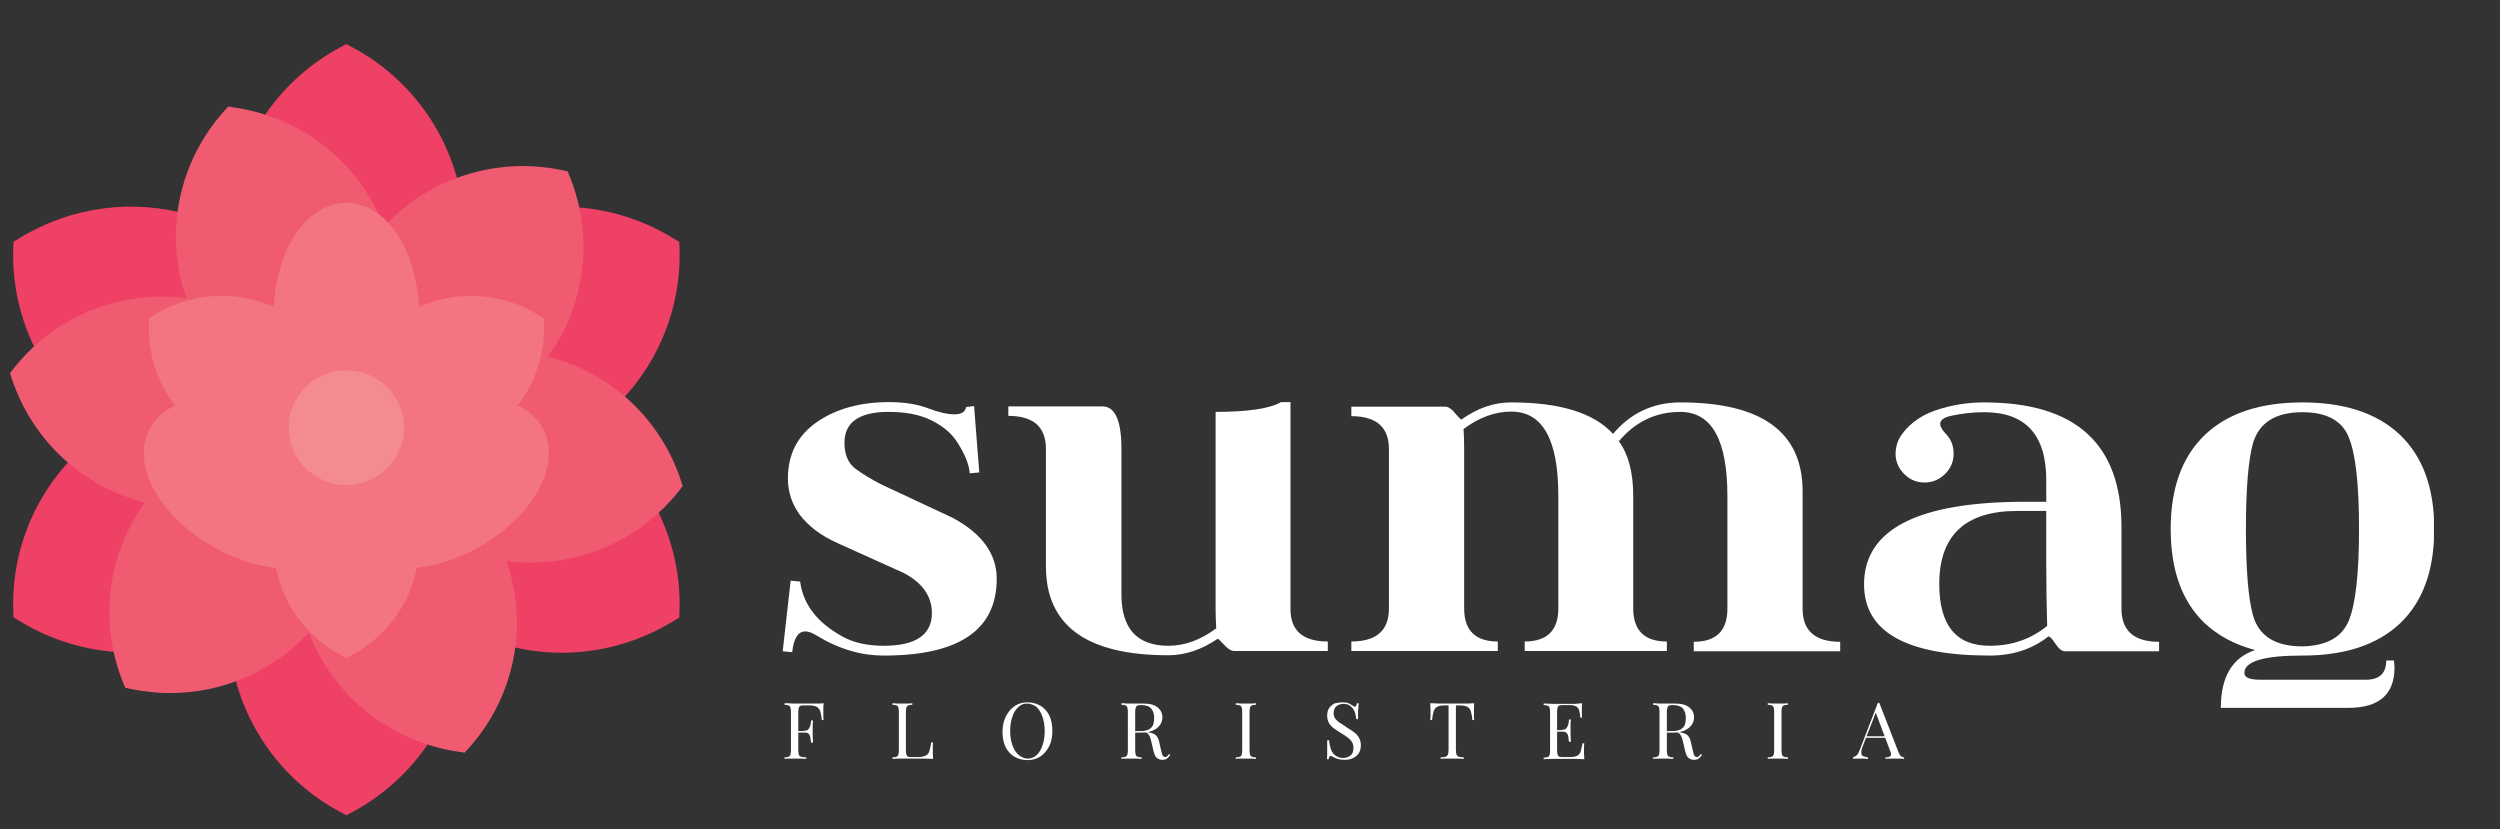 <?xml version="1.0" encoding="utf-8"?>
<!-- Generator: Adobe Illustrator 25.2.1, SVG Export Plug-In . SVG Version: 6.00 Build 0)  -->
<svg version="1.1" id="Layer_1" xmlns="http://www.w3.org/2000/svg" xmlns:xlink="http://www.w3.org/1999/xlink" x="0px" y="0px"
	 viewBox="0 0 595.3 197.5" style="enable-background:new 0 0 595.3 197.5;" xml:space="preserve">
<rect x="0" y="0" width="595.3" height="197.5" fill="#333333" stroke="none"/>
<style type="text/css">
	.st0{fill:#EF4065;}
	.st1{fill:#F05B71;}
	.st2{fill:#F27581;stroke:#F27581;stroke-width:20;stroke-miterlimit:10;}
	.st3{fill:#F48B91;}
	.st4{fill:#FFFFFF;}
</style>
<symbol  id="New_Symbol_3" viewBox="-273 -314.5 546.1 629">
	<g>
		<polygon class="st0" points="-253.8,149 -193.8,167 -112.8,167 -82.8,167 -48.8,260 0.2,299 65.2,238 96.2,149 176.7,175.1 
			260.2,149 251.2,99 206.2,16 255.2,-104 260.2,-149 202.2,-169 86.2,-156 38.2,-274 0.2,-305 -55.8,-255 -87.8,-171 -207.8,-169 
			-258.8,-149 -249.8,-86 -193.8,0 -248.8,80 		"/>
		<g>
			<g>
				<path class="st0" d="M-265.1,156.3l-5.1-3.1l-0.2-5.9c-0.9-32.5,7.3-63.9,23-91c1.8,3.8,4.3,7.1,7.5,10.1
					c2.5,2.7,5.3,4.9,8.5,6.6c-10.7,20.6-16.7,43.7-16.9,67.6c37.1,20.9,80.9,24.8,120.6,11.8c-0.5,7.5-0.1,15.1,1.6,22.5
					C-172.5,188.5-222.9,182.3-265.1,156.3z"/>
				<path class="st0" d="M-248.4-140.6c0.5,44.9,20.9,86.7,55.2,114.6c-3.7,1.5-7.4,3.1-11.1,4.9c-3.4,1.7-6.4,4-9.1,6.8
					c-37.2-33.4-58.4-81.7-57-132.9l0.2-5.9l5.1-3.1c27.7-17,59-25.6,90.2-25.6c-4.4,6.4-7.2,14.1-7.9,22.2
					C-205.5-158.5-227.9-152.1-248.4-140.6z"/>
				<path class="st0" d="M51.9-238C39.3-258.8,21.6-276.6,0-289.4c-39,23.1-65.1,62.3-71.9,106.4c-3.2-0.9-6.4-1.3-9.6-1.2
					c-3.4-2.6-7.3-4.7-11.4-6.3c9.1-51.1,41-96,87.7-121.3l5.2-2.8l5.2,2.8c30.1,16.3,54,40.7,69.7,69.7c-1.5-0.2-3-0.3-4.5-0.3
					C63.7-242.3,57.4-240.7,51.9-238z"/>
				<path class="st0" d="M5.2,311.7L0,314.5l-5.2-2.8c-27.6-14.9-50-36.7-65.6-62.5c1.2-0.2,2.4-0.5,3.5-0.8
					c6.2-1.7,11.7-4.8,16.4-8.9c12.5,20.2,29.9,37.4,51,49.9c37.2-22,62.7-58.7,70.9-100.4c4.8,1.6,9.9,2.5,14.9,2.7
					c2.3,0.1,4.7-0.1,7.1-0.5C83.5,242,51.7,286.6,5.2,311.7z"/>
				<path class="st0" d="M248.4,140.6c-0.5-42.7-19-82.6-50.2-110.4c6.9-3.1,12.8-8,17.2-14.1c35.9,33.3,56.4,80.8,55,131.1
					l-0.2,5.9l-5.1,3.1c-28.6,17.6-60.9,26.1-93.2,25.6c5.2-6.2,8.8-13.8,10.3-22.2C205.1,158.6,227.8,152.2,248.4,140.6z"/>
				<path class="st0" d="M240.6-72.5c-2-2-4.3-3.8-6.7-5.4c9.2-19.3,14.3-40.7,14.5-62.7c-22.9-12.9-48.2-19.3-73.7-19.3
					c-16.9,0-33.9,2.9-50.1,8.6c0-1-0.1-1.9-0.2-2.9c0.2-1.8,0.3-3.6,0.2-5.5v-0.8c0-4.6-0.7-9.1-2.1-13.3c17-5.4,34.6-8.2,52.2-8.2
					c31.3,0,62.6,8.6,90.4,25.6l5.1,3.1l0.2,5.9c0.9,31.1-6.6,61.2-21,87.5C247.1-64.6,244-69.1,240.6-72.5z"/>
			</g>
		</g>
		<path class="st1" d="M271.3-40.8C254.7,9.1,214.1,46.7,163.7,59.6c30.3,42.3,37.3,97.2,17.9,146.1l-2,5l-5.3,1.1
			c-53,10.9-107.4-6.8-143.8-46.2c-19.8,51.8-66,88.9-121.1,97.1l-5.3,0.8l-3.6-4c-37-41.6-48.5-99.7-30.4-152.2
			c-53.2,6.8-106.3-14.6-139.8-57L-273,46l1.7-5.1c16.6-49.9,57.3-87.5,107.7-100.4c-30.3-42.3-37.3-97.2-17.9-146.1l2-5l5.3-1.1
			c10.4-2.1,20.8-3.2,31.1-3.2c42.5,0,83.4,17.6,112.7,49.3c19.8-51.8,66-88.9,121.1-97.1l5.3-0.8l3.6,4
			c37,41.6,48.5,99.7,30.4,152.2c6.5-0.8,13-1.2,19.5-1.2c46.4,0,90.9,21.1,120.3,58.3L273-46L271.3-40.8z"/>
		<g>
			<ellipse class="st2" cx="0" cy="92.8" rx="49.1" ry="82.2"/>
			<path class="st2" d="M13.1,0c26.6,14.1,59.4,15.1,87.7,0c1,0.5,1.9,1,2.9,1.6c30.8,17.8,47.6,50.4,46.7,83.6
				c-28.3,17.4-65,19.2-95.7,1.4c-2.1-1.2-4.1-2.5-6.1-3.8C45.5,55,30.4,30.9,8.5,15.8C8,11.6,7.8,7.3,7.9,3
				C9.6,1.9,11.4,0.9,13.1,0z"/>
			<ellipse transform="matrix(0.5 -0.866 0.866 0.5 77.738 46.494)" class="st2" cx="79.1" cy="-44.1" rx="49.1" ry="82.2"/>
			<path class="st2" d="M48.5-82.7C25.4-66.9,11.4-42.1,8.5-15.8C5.7-14,2.9-12.2,0-10.6c-2.9-1.6-5.7-3.3-8.5-5.2
				c-2.9-26.3-16.9-51.1-40.1-66.9c-0.4-3.3-0.5-6.7-0.5-10.1c0-35.5,19.8-66.4,49.1-82.2c29.2,15.8,49.1,46.7,49.1,82.2
				C49.1-89.4,48.9-86.1,48.5-82.7z"/>
			<path class="st2" d="M-103.7,1.6c0.9-0.5,1.9-1.1,2.9-1.6c28.3,15.1,61.1,14.1,87.7,0c1.8,0.9,3.5,1.9,5.2,3
				c0.1,4.3-0.1,8.6-0.5,12.9c-21.9,15-37.1,39.1-40.1,66.9c-2,1.3-4,2.6-6.1,3.8c-30.8,17.8-67.5,16-95.7-1.4
				C-151.3,52-134.4,19.4-103.7,1.6z"/>
			<ellipse transform="matrix(0.866 -0.5 0.5 0.866 11.436 -45.472)" class="st2" cx="-79.1" cy="-44.1" rx="82.2" ry="49.1"/>
			<circle class="st3" cx="0" cy="1.6" r="46.8"/>
		</g>
	</g>
</symbol>
<symbol  id="New_Symbol_5" viewBox="-396.5 -126.1 792.9 252.2">
	
		<use xlink:href="#New_Symbol_3"  width="546.1" height="629" x="-273" y="-314.5" transform="matrix(0.403 0 0 0.401 -286.417 0)" style="overflow:visible;"/>
	<g>
		<path class="st4" d="M-81.1,7.7l1.7-21.7l-3.1-0.3c-0.3,3.2-1.8,6.8-4.6,10.9c-1.8,2.6-4.6,4.8-8.3,6.6c-3.8,1.8-8.3,2.6-13.7,2.6
			c-9.6,0-14.4-3.4-14.4-10.1c0-3.8,1.2-6.7,3.6-8.5c2.2-1.6,5-3.4,8.6-5.2l23.1-10.8c9.6-5.1,14.5-11.8,14.5-20
			c0-16.7-12.3-25.1-36.9-25.1c-3.7,0-7.3,0.5-10.7,1.5c-4.1,1.2-7.8,2.9-11.2,5c-1.5,0.9-2.7,1.4-3.8,1.4c-2.4,0-3.8-2.3-4.3-6.8
			l-3.1,0.3l2.6,23.1l3.1-0.3c1-7.5,5.6-13.4,13.7-17.9c3.7-2.1,8.3-3.1,13.7-3.1c10.4,0,15.7,3.6,15.7,10.7c0,5.5-3.1,9.9-9.2,13.1
			l-21.7,9.8c-5.4,2.4-9.4,5.5-12.2,9.1c-2.6,3.5-4,7.5-4,12c0,8,3.2,14.1,9.5,18.5c6.3,4.3,14.1,6.5,23.6,6.5c5,0,9.3-0.7,12.7-2
			c3.4-1.3,6.3-2,8.7-2c2.3,0,3.5,0.8,3.8,2.4L-81.1,7.7z"/>
		<path class="st4" d="M34.6-69.3v-3.1H3.9c-0.9,0-2,0.7-3.2,2c-1.2,1.3-1.9,2-2.1,2c-5.3-3.6-10.7-5.4-16.2-5.4
			c-26.7,0-40,9.7-40,29.1v38.4c0,7.2-4.1,10.8-12.3,10.8v3.1h30.8c4.1,0,6.2-4.6,6.2-13.9v-47.6c0-11.2,5.1-16.8,15.4-16.8
			c5.3,0,10.5,1.9,15.6,5.7c-0.1,1.8-0.2,4-0.2,6.5V5.8C8.5,5.8,15.7,6.9,19.3,9l3.1,0v-67.5C22.3-65.7,26.4-69.3,34.6-69.3z"/>
		<path class="st4" d="M54.6-6.4c0,7.2-4.1,10.8-12.3,10.8v3.1h30.8c0.9,0,2-0.7,3.1-2.1c1.2-1.4,1.9-2.1,2.1-2.1
			C83.6,7.1,89,8.9,94.6,8.9c15.9,0,27-3.4,33.3-10.3c5.7,6.8,13.1,10.3,22,10.3c26.7,0,40-9.7,40-29.1v-38.4
			c0-7.2,4.1-10.8,12.3-10.8v-3.1h-47.9v3.1c7.3,0,11,3.6,11,10.8v36.9c0,18.3-5.1,27.5-15.4,27.5c-8,0-14.7-3.2-20.1-9.6
			c3.1-4.2,4.7-10.2,4.7-17.9v-36.8c0-7.2,3.7-10.8,11-10.8v-3.1H99v3.1c7.3,0,11,3.6,11,10.8v36.9c0,18.3-5.1,27.5-15.4,27.5
			c-5.3,0-10.5-1.9-15.6-5.7c0.1-1.3,0.2-3.4,0.2-6.5v-52.2c0-7.2,3.7-10.8,11-10.8v-3.1H42.3v3.1c8.2,0,12.3,3.6,12.3,10.8V-6.4z"
			/>
		<path class="st4" d="M222.4-1.5c2.9,4,7.3,6.9,13.2,8.5c4.5,1.3,9,1.9,13.7,1.9c30,0,44.9-13.6,44.9-40.8v-26.7
			c0-7.2,4.1-10.8,12.3-10.8v-3.1h-30.8c-1,0-2.1,0.9-3.2,2.6c-1.1,1.7-1.9,2.4-2.3,2.2c-5.2-4.1-11.5-6.2-19.1-6.2
			c-27.4,0-41.1,7.8-41.1,23.3c0,18,17.6,27,52.7,27h6.9v7.1c0,14.8-6.8,22.2-20.3,22.2c-3.7,0-7.3-0.4-10.9-1.2
			c-2.3-0.5-3.5-1.4-3.5-2.6c0-0.8,0.5-1.8,1.6-3c1.8-1.8,2.8-4,2.8-6.7c0-2.6-0.9-4.8-2.8-6.7c-1.8-1.8-4.1-2.8-6.7-2.8
			s-4.8,0.9-6.7,2.8c-1.8,1.8-2.8,4.1-2.8,6.7C220.4-5.4,221-3.4,222.4-1.5z M260.1-26.6c-17,0-25.5-8-25.5-23.9
			c0-13.5,5.5-20.2,16.5-20.2c7.3,0,13.5,2.2,18.8,6.5c-0.2,6.4-0.3,13-0.3,20v17.6H260.1z"/>
		<path class="st4" d="M321.4-63.3c-7.4,7.1-11.1,17.3-11.1,30.8c0,13.4,3.7,23.6,11.2,30.8c7.5,7.1,18.1,10.6,31.9,10.6
			c13.7,0,24.4-3.5,31.9-10.6c7.5-7.2,11.2-17.4,11.2-30.8c0-13.5-3.7-23.7-11.1-30.8c-7.5-7.1-18.1-10.6-32-10.6
			c-12.7,0-19-1.9-19-5.7c0-1.5,1.7-2.2,5.2-2.2l34.6,0c4.4,0,6.6,2.1,6.6,6.3h2.5c0.1-0.7,0.2-1.5,0.2-2.3c0-8.8-5-13.2-15.1-13.2
			h-41.7c0,10.1,3.7,16.4,11.2,18.9C331.2-70.3,325.8-67.4,321.4-63.3z M368.5-62.6c2.3,5.5,3.4,15.6,3.4,30.1
			c0,14.6-1.1,24.6-3.4,30.1c-2.2,5.4-7.3,8.1-15.1,8.1c-8.8,0-14.2-3.4-16.2-10.2c-1.5-5.4-2.3-14.8-2.3-28.1s0.8-22.7,2.3-28.1
			c1.9-6.8,7.3-10.2,16.2-10.2C361.2-70.7,366.2-68,368.5-62.6z"/>
	</g>
	<g>
		<path class="st4" d="M-130.3-89.5c-0.1-0.7-0.1-1.3-0.1-1.9c0-0.6,0-1.1,0-1.4c0-0.4,0-0.8,0-1.2c0-0.4,0-0.7,0.1-1h-0.6
			c-0.1,1.2-0.3,2.1-0.5,2.8c-0.2,0.7-0.6,1.2-1.1,1.5c-0.5,0.3-1.3,0.5-2.4,0.5h-1.6c-0.6,0-1,0-1.3-0.1c-0.3-0.1-0.5-0.3-0.6-0.6
			c-0.1-0.3-0.2-0.8-0.2-1.4V-105c0-0.6,0.1-1.1,0.2-1.4c0.1-0.3,0.4-0.5,0.8-0.6c0.4-0.1,0.9-0.2,1.6-0.2v-0.5
			c-0.4,0-1,0.1-1.7,0.1c-0.7,0-1.4,0-2.1,0c-0.7,0-1.3,0-1.9,0c-0.6,0-1.1,0-1.4-0.1v0.5c0.6,0,1,0.1,1.3,0.2
			c0.3,0.1,0.5,0.3,0.6,0.6c0.1,0.3,0.2,0.8,0.2,1.4v12.8c0,0.6-0.1,1.1-0.2,1.4c-0.1,0.3-0.3,0.5-0.6,0.6c-0.3,0.1-0.7,0.2-1.3,0.2
			v0.5c0.8,0,1.7,0,2.7-0.1c1,0,1.9,0,2.7,0c0.8,0,1.5,0,2,0c0.8,0,1.7,0,2.7,0C-132-89.6-131.1-89.6-130.3-89.5z M-134.3-98.6v-0.5
			h-5.1v0.5H-134.3z M-133.8-95.2c-0.1-1-0.1-1.7-0.1-2.2c0-0.5,0-1,0-1.4c0-0.4,0-0.9,0-1.4c0-0.5,0.1-1.3,0.1-2.2h-0.6
			c-0.1,0.5-0.2,1.1-0.2,1.6c-0.1,0.5-0.3,1-0.6,1.3c-0.3,0.3-0.9,0.5-1.6,0.5v0.5c0.8,0,1.3,0.2,1.6,0.6c0.3,0.4,0.5,0.9,0.6,1.4
			c0.1,0.5,0.2,1,0.2,1.4H-133.8z"/>
		<path class="st4" d="M-101.3-89.5V-90c-0.6,0-1-0.1-1.3-0.2s-0.5-0.3-0.6-0.6c-0.1-0.3-0.2-0.8-0.2-1.4V-105
			c0-0.6,0.1-1.1,0.2-1.4c0.1-0.3,0.3-0.5,0.6-0.6c0.3-0.1,0.7-0.1,1.3-0.1h1.9c1.1,0,1.9,0.2,2.5,0.5c0.6,0.3,1,0.8,1.2,1.5
			c0.2,0.7,0.4,1.6,0.6,2.8h0.6c-0.1-0.5-0.1-1.2-0.1-2.1c0-0.3,0-0.8,0-1.4c0-0.6,0.1-1.2,0.1-1.9c-0.9,0-1.9,0.1-3,0.1
			c-1.1,0-2.1,0-2.9,0c-0.5,0-1.2,0-2,0c-0.8,0-1.8,0-2.7,0c-1,0-1.9,0-2.7-0.1v0.5c0.6,0,1,0.1,1.3,0.2c0.3,0.1,0.5,0.3,0.6,0.6
			c0.1,0.3,0.2,0.8,0.2,1.4v12.8c0,0.6-0.1,1.1-0.2,1.4c-0.1,0.3-0.3,0.5-0.6,0.6c-0.3,0.1-0.7,0.2-1.3,0.2v0.5c0.4,0,0.8,0,1.4-0.1
			c0.6,0,1.2,0,1.9,0c0.6,0,1.2,0,1.8,0C-102.2-89.6-101.7-89.5-101.3-89.5z"/>
		<path class="st4" d="M-63.7-89.2c1.6,0,3.1-0.4,4.3-1.1c1.2-0.7,2.2-1.8,2.9-3.2c0.7-1.4,1-3.1,1-5c0-1.9-0.3-3.6-1-5
			c-0.7-1.4-1.7-2.6-2.9-3.4c-1.2-0.8-2.7-1.2-4.2-1.2c-1.6,0-3.1,0.4-4.3,1.1c-1.2,0.7-2.2,1.8-2.9,3.2c-0.7,1.4-1,3.1-1,5
			c0,1.9,0.4,3.6,1.1,5c0.7,1.4,1.7,2.6,2.9,3.4S-65.3-89.2-63.7-89.2z M-63.8-89.6c-1.1,0-2.1-0.4-2.9-1.2
			c-0.8-0.8-1.5-1.8-1.9-3.2c-0.5-1.4-0.7-2.9-0.7-4.7c0-1.8,0.3-3.4,0.8-4.7c0.5-1.3,1.2-2.4,2.1-3.1c0.9-0.7,1.8-1.1,2.9-1.1
			c1.1,0,2.1,0.4,2.9,1.2c0.8,0.8,1.5,1.8,1.9,3.2c0.5,1.4,0.7,2.9,0.7,4.7c0,1.8-0.3,3.4-0.8,4.8c-0.5,1.3-1.2,2.4-2,3.1
			C-61.8-90-62.7-89.6-63.8-89.6z"/>
		<path class="st4" d="M-32.7-89.5c0.4,0,0.8,0,1.4-0.1c0.6,0,1.2,0,1.7,0c0.8,0,1.6,0,2.3,0c0.7,0,1.3,0,1.6,0
			c2.1,0,3.6-0.4,4.7-1.3c1-0.9,1.5-1.9,1.5-3.2c0-0.5-0.1-1.1-0.3-1.6c-0.2-0.6-0.6-1.1-1.1-1.6c-0.5-0.5-1.2-0.9-2.1-1.3
			c-0.9-0.3-2-0.5-3.3-0.5h-2.5v0.5h2.2c1.2,0,2.1,0.2,2.8,0.6c0.6,0.4,1.1,0.9,1.3,1.5c0.2,0.6,0.3,1.4,0.3,2.1
			c0,1.4-0.3,2.4-1,3.2c-0.6,0.7-1.7,1.1-3.3,1.1c-0.8,0-1.3-0.1-1.5-0.4c-0.2-0.3-0.4-0.9-0.4-1.8V-105c0-0.6,0.1-1.1,0.2-1.4
			c0.1-0.3,0.3-0.5,0.6-0.6c0.3-0.1,0.7-0.2,1.3-0.2v-0.5c-0.4,0-0.9,0.1-1.5,0.1c-0.6,0-1.2,0-1.8,0c-0.7,0-1.3,0-1.9,0
			c-0.6,0-1.1,0-1.4-0.1v0.5c0.6,0,1,0.1,1.3,0.2c0.3,0.1,0.5,0.3,0.6,0.6c0.1,0.3,0.2,0.8,0.2,1.4v12.8c0,0.6-0.1,1.1-0.2,1.4
			c-0.1,0.3-0.3,0.5-0.6,0.6c-0.3,0.1-0.7,0.2-1.3,0.2V-89.5z M-28.6-98.7c0.9,0,1.7-0.1,2.2-0.1c0.5,0,1-0.1,1.3-0.1
			c0.3,0,0.7-0.1,1-0.1c1.1-0.2,2-0.5,2.5-1c0.5-0.5,0.9-1.3,1.1-2.4l0.6-2.6c0.2-0.8,0.3-1.3,0.5-1.6s0.5-0.5,0.8-0.5
			c0.3,0,0.5,0.1,0.7,0.3c0.2,0.2,0.4,0.4,0.6,0.7l0.4-0.3c-0.4-0.5-0.7-0.9-1.1-1.2c-0.4-0.3-0.9-0.4-1.6-0.4
			c-0.6,0-1.2,0.2-1.7,0.6c-0.5,0.4-0.8,1.1-1.1,2.2l-0.6,2.6c-0.2,0.7-0.3,1.4-0.5,1.9c-0.2,0.5-0.5,1-0.8,1.3
			c-0.4,0.3-0.9,0.5-1.6,0.5h-2.8L-28.6-98.7z"/>
		<path class="st4" d="M11.1-89.5V-90c-0.6,0-1-0.1-1.3-0.2s-0.5-0.3-0.6-0.6C9.1-91.1,9-91.6,9-92.2V-105c0-0.6,0.1-1.1,0.2-1.4
			c0.1-0.3,0.3-0.5,0.6-0.6c0.3-0.1,0.7-0.2,1.3-0.2v-0.5c-0.4,0-0.9,0.1-1.5,0.1c-0.6,0-1.2,0-1.8,0c-0.7,0-1.3,0-1.9,0
			c-0.6,0-1.1,0-1.4-0.1v0.5c0.6,0,1,0.1,1.3,0.2c0.3,0.1,0.5,0.3,0.6,0.6c0.1,0.3,0.2,0.8,0.2,1.4v12.8c0,0.6-0.1,1.1-0.2,1.4
			c-0.1,0.3-0.3,0.5-0.6,0.6c-0.3,0.1-0.7,0.2-1.3,0.2v0.5c0.4,0,0.8,0,1.4-0.1c0.6,0,1.2,0,1.9,0c0.6,0,1.2,0,1.8,0
			C10.2-89.6,10.7-89.5,11.1-89.5z"/>
		<path class="st4" d="M39.4-89.2c0.9,0,1.5-0.1,2-0.3c0.4-0.2,0.8-0.4,1.2-0.7c0.2-0.1,0.4-0.2,0.5-0.3c0.1-0.1,0.3-0.1,0.4-0.1
			c0.3,0,0.5,0.4,0.6,1.1h0.6c0-0.3,0-0.6-0.1-1c0-0.4,0-0.9-0.1-1.6c0-0.7,0-1.5,0-2.6h-0.6c-0.1,0.8-0.2,1.6-0.5,2.4
			c-0.3,0.8-0.8,1.4-1.4,1.9c-0.6,0.5-1.4,0.7-2.3,0.7c-0.9,0-1.7-0.3-2.3-0.8c-0.6-0.5-0.9-1.3-0.9-2.2c0-0.8,0.2-1.4,0.6-1.9
			s0.9-1,1.6-1.4c0.7-0.4,1.4-0.9,2.1-1.4c0.9-0.5,1.7-1.1,2.4-1.6c0.7-0.5,1.2-1.1,1.6-1.8c0.4-0.7,0.6-1.4,0.6-2.4
			c0-1.1-0.2-2-0.7-2.7c-0.5-0.7-1.2-1.3-2-1.6c-0.8-0.4-1.7-0.5-2.7-0.5c-0.9,0-1.6,0.1-2.2,0.3s-1,0.4-1.4,0.6
			c-0.4,0.2-0.7,0.4-0.9,0.4c-0.3,0-0.5-0.4-0.6-1.1h-0.6c0,0.4,0.1,0.8,0.1,1.3c0,0.5,0,1.1,0,1.9c0,0.8,0,1.8,0,3h0.6
			c0.1-1,0.3-2,0.6-2.9c0.3-0.9,0.8-1.6,1.5-2.1c0.7-0.5,1.5-0.8,2.6-0.8c0.8,0,1.6,0.3,2.3,0.8c0.7,0.5,1,1.4,1,2.6
			c0,1-0.4,1.9-1.1,2.6c-0.7,0.7-1.7,1.4-2.9,2.1c-0.8,0.5-1.6,1-2.3,1.5c-0.7,0.5-1.3,1.1-1.7,1.8c-0.4,0.7-0.6,1.5-0.6,2.5
			c0,1,0.2,1.8,0.7,2.5c0.5,0.7,1.1,1.1,1.8,1.5C37.8-89.4,38.5-89.2,39.4-89.2z"/>
		<path class="st4" d="M82.5-89.5c-0.1-0.7-0.1-1.3-0.1-1.9c0-0.6,0-1.1,0-1.4c0-0.4,0-0.8,0-1.2c0-0.4,0-0.7,0.1-1h-0.6
			c-0.1,1.2-0.3,2.1-0.5,2.8c-0.2,0.7-0.6,1.2-1.1,1.5c-0.5,0.3-1.3,0.5-2.4,0.5h-1.4v-14.6c0-0.7,0.1-1.2,0.2-1.5
			c0.1-0.3,0.4-0.6,0.8-0.7c0.4-0.1,0.9-0.2,1.6-0.2v-0.5c-0.4,0-1,0.1-1.7,0.1c-0.7,0-1.4,0-2.1,0c-0.8,0-1.5,0-2.2,0
			c-0.7,0-1.2,0-1.6-0.1v0.5c0.7,0,1.3,0.1,1.6,0.2c0.4,0.1,0.6,0.4,0.8,0.7c0.1,0.3,0.2,0.9,0.2,1.5v14.6h-1.4
			c-1.1,0-1.9-0.2-2.4-0.5c-0.5-0.3-0.9-0.8-1.1-1.5c-0.2-0.7-0.4-1.6-0.5-2.8h-0.6c0,0.3,0.1,0.6,0.1,1c0,0.4,0,0.7,0,1.2
			c0,0.3,0,0.8,0,1.4c0,0.6-0.1,1.2-0.1,1.9c0.7,0,1.5,0,2.4-0.1c0.8,0,1.7,0,2.6,0c0.9,0,1.6,0,2.3,0c0.7,0,1.5,0,2.3,0
			c0.8,0,1.7,0,2.6,0C81-89.6,81.8-89.5,82.5-89.5z"/>
		<path class="st4" d="M117.8-89.5c-0.1-0.6-0.1-1.2-0.1-1.8c0-0.6,0-1,0-1.3c0-0.3,0-0.6,0-0.9c0-0.3,0-0.5,0.1-0.7h-0.6
			c-0.1,1-0.2,1.8-0.4,2.4c-0.2,0.6-0.5,1-1,1.3c-0.5,0.2-1.1,0.4-2,0.4h-2.1c-0.6,0-1,0-1.3-0.1c-0.3-0.1-0.5-0.3-0.6-0.6
			c-0.1-0.3-0.2-0.8-0.2-1.4V-105c0-0.6,0.1-1.1,0.2-1.4c0.1-0.3,0.3-0.5,0.6-0.6c0.3-0.1,0.7-0.1,1.3-0.1h1.9
			c1.1,0,1.9,0.1,2.5,0.4c0.6,0.3,1,0.8,1.2,1.4c0.2,0.7,0.4,1.6,0.6,2.7h0.6c-0.1-0.5-0.1-1.1-0.1-1.9c0-0.3,0-0.8,0-1.4
			c0-0.6,0.1-1.2,0.1-1.9c-0.9,0-1.9,0.1-3,0.1c-1.1,0-2.1,0-2.9,0c-0.5,0-1.2,0-2,0c-0.8,0-1.8,0-2.7,0c-1,0-1.9,0-2.7-0.1v0.5
			c0.6,0,1,0.1,1.3,0.2c0.3,0.1,0.5,0.3,0.6,0.6c0.1,0.3,0.2,0.8,0.2,1.4v12.8c0,0.6-0.1,1.1-0.2,1.4c-0.1,0.3-0.3,0.5-0.6,0.6
			c-0.3,0.1-0.7,0.2-1.3,0.2v0.5c0.8,0,1.7,0,2.7-0.1c1,0,1.9,0,2.7,0c0.8,0,1.5,0,2,0c0.8,0,1.7,0,2.7,0
			C116.1-89.6,117-89.6,117.8-89.5z M113.4-98.3v-0.5h-4.7v0.5H113.4z M114.1-94.9c-0.1-1-0.1-1.7-0.1-2.2c0-0.5,0-1,0-1.4
			c0-0.4,0-0.9,0-1.4c0-0.5,0.1-1.3,0.1-2.2h-0.6c-0.1,0.5-0.2,1.1-0.2,1.6c-0.1,0.5-0.3,1-0.6,1.3c-0.3,0.3-0.9,0.5-1.6,0.5v0.5
			c0.8,0,1.3,0.2,1.6,0.6c0.3,0.4,0.5,0.9,0.6,1.4c0.1,0.5,0.2,1,0.2,1.4H114.1z"/>
		<path class="st4" d="M141.2-89.5c0.4,0,0.8,0,1.4-0.1c0.6,0,1.2,0,1.7,0c0.8,0,1.6,0,2.3,0c0.7,0,1.3,0,1.6,0
			c2.1,0,3.6-0.4,4.7-1.3c1-0.9,1.5-1.9,1.5-3.2c0-0.5-0.1-1.1-0.3-1.6c-0.2-0.6-0.6-1.1-1.1-1.6c-0.5-0.5-1.2-0.9-2.1-1.3
			c-0.9-0.3-2-0.5-3.3-0.5h-2.5v0.5h2.2c1.2,0,2.1,0.2,2.8,0.6c0.6,0.4,1.1,0.9,1.3,1.5c0.2,0.6,0.3,1.4,0.3,2.1
			c0,1.4-0.3,2.4-1,3.2c-0.6,0.7-1.7,1.1-3.3,1.1c-0.8,0-1.3-0.1-1.5-0.4c-0.2-0.3-0.4-0.9-0.4-1.8V-105c0-0.6,0.1-1.1,0.2-1.4
			c0.1-0.3,0.3-0.5,0.6-0.6c0.3-0.1,0.7-0.2,1.3-0.2v-0.5c-0.4,0-0.9,0.1-1.5,0.1c-0.6,0-1.2,0-1.8,0c-0.7,0-1.3,0-1.9,0
			c-0.6,0-1.1,0-1.4-0.1v0.5c0.6,0,1,0.1,1.3,0.2c0.3,0.1,0.5,0.3,0.6,0.6c0.1,0.3,0.2,0.8,0.2,1.4v12.8c0,0.6-0.1,1.1-0.2,1.4
			c-0.1,0.3-0.3,0.5-0.6,0.6c-0.3,0.1-0.7,0.2-1.3,0.2V-89.5z M145.3-98.7c0.9,0,1.7-0.1,2.2-0.1c0.5,0,1-0.1,1.3-0.1
			c0.3,0,0.7-0.1,1-0.1c1.1-0.2,2-0.5,2.5-1c0.5-0.5,0.9-1.3,1.1-2.4l0.6-2.6c0.2-0.8,0.3-1.3,0.5-1.6s0.5-0.5,0.8-0.5
			c0.3,0,0.5,0.1,0.7,0.3c0.2,0.2,0.4,0.4,0.6,0.7l0.4-0.3c-0.4-0.5-0.7-0.9-1.1-1.2c-0.4-0.3-0.9-0.4-1.6-0.4
			c-0.6,0-1.2,0.2-1.7,0.6c-0.5,0.4-0.8,1.1-1.1,2.2l-0.6,2.6c-0.2,0.7-0.3,1.4-0.5,1.9c-0.2,0.5-0.5,1-0.8,1.3
			c-0.4,0.3-0.9,0.5-1.6,0.5h-2.8L145.3-98.7z"/>
		<path class="st4" d="M185.1-89.5V-90c-0.6,0-1-0.1-1.3-0.2s-0.5-0.3-0.6-0.6c-0.1-0.3-0.2-0.8-0.2-1.4V-105c0-0.6,0.1-1.1,0.2-1.4
			c0.1-0.3,0.3-0.5,0.6-0.6c0.3-0.1,0.7-0.2,1.3-0.2v-0.5c-0.4,0-0.9,0.1-1.5,0.1c-0.6,0-1.2,0-1.8,0c-0.7,0-1.3,0-1.9,0
			c-0.6,0-1.1,0-1.4-0.1v0.5c0.6,0,1,0.1,1.3,0.2c0.3,0.1,0.5,0.3,0.6,0.6c0.1,0.3,0.2,0.8,0.2,1.4v12.8c0,0.6-0.1,1.1-0.2,1.4
			c-0.1,0.3-0.3,0.5-0.6,0.6c-0.3,0.1-0.7,0.2-1.3,0.2v0.5c0.4,0,0.8,0,1.4-0.1c0.6,0,1.2,0,1.9,0c0.6,0,1.2,0,1.8,0
			C184.2-89.6,184.7-89.5,185.1-89.5z"/>
		<path class="st4" d="M215-89.4l6.3-16.2c0.3-0.7,0.5-1.1,0.9-1.3c0.3-0.2,0.6-0.3,0.9-0.3v-0.5c-0.3,0-0.8,0.1-1.3,0.1
			c-0.5,0-1,0-1.5,0c-0.7,0-1.3,0-1.9,0c-0.6,0-1.1,0-1.4-0.1v0.5c0.9,0,1.4,0.2,1.7,0.5c0.2,0.3,0.2,0.8-0.2,1.7l-4.8,12.8l0.4,0.3
			l-4.5-11.6c-0.4-0.9-0.5-1.7-0.5-2.2c0-0.5,0.2-0.9,0.6-1.1c0.4-0.2,0.9-0.3,1.6-0.4v-0.5c-0.5,0-1,0.1-1.5,0.1c-0.5,0-1,0-1.5,0
			c-0.4,0-0.8,0-1.1,0c-0.3,0-0.6,0-0.8-0.1v0.5c0.3,0.1,0.7,0.3,1.1,0.6c0.4,0.3,0.7,0.9,1,1.6l6,15.6c0.1,0,0.1,0,0.2,0
			C214.9-89.4,215-89.4,215-89.4z M218.2-100.3v-0.5h-7.7l0.3,0.5H218.2z"/>
	</g>
</symbol>
<use xlink:href="#New_Symbol_5"  width="792.9" height="252.2" id="XMLID_1_" x="-396.5" y="-126.1" transform="matrix(0.728 0 0 -0.728 290.989 102.302)" style="overflow:visible;"/>
</svg>
